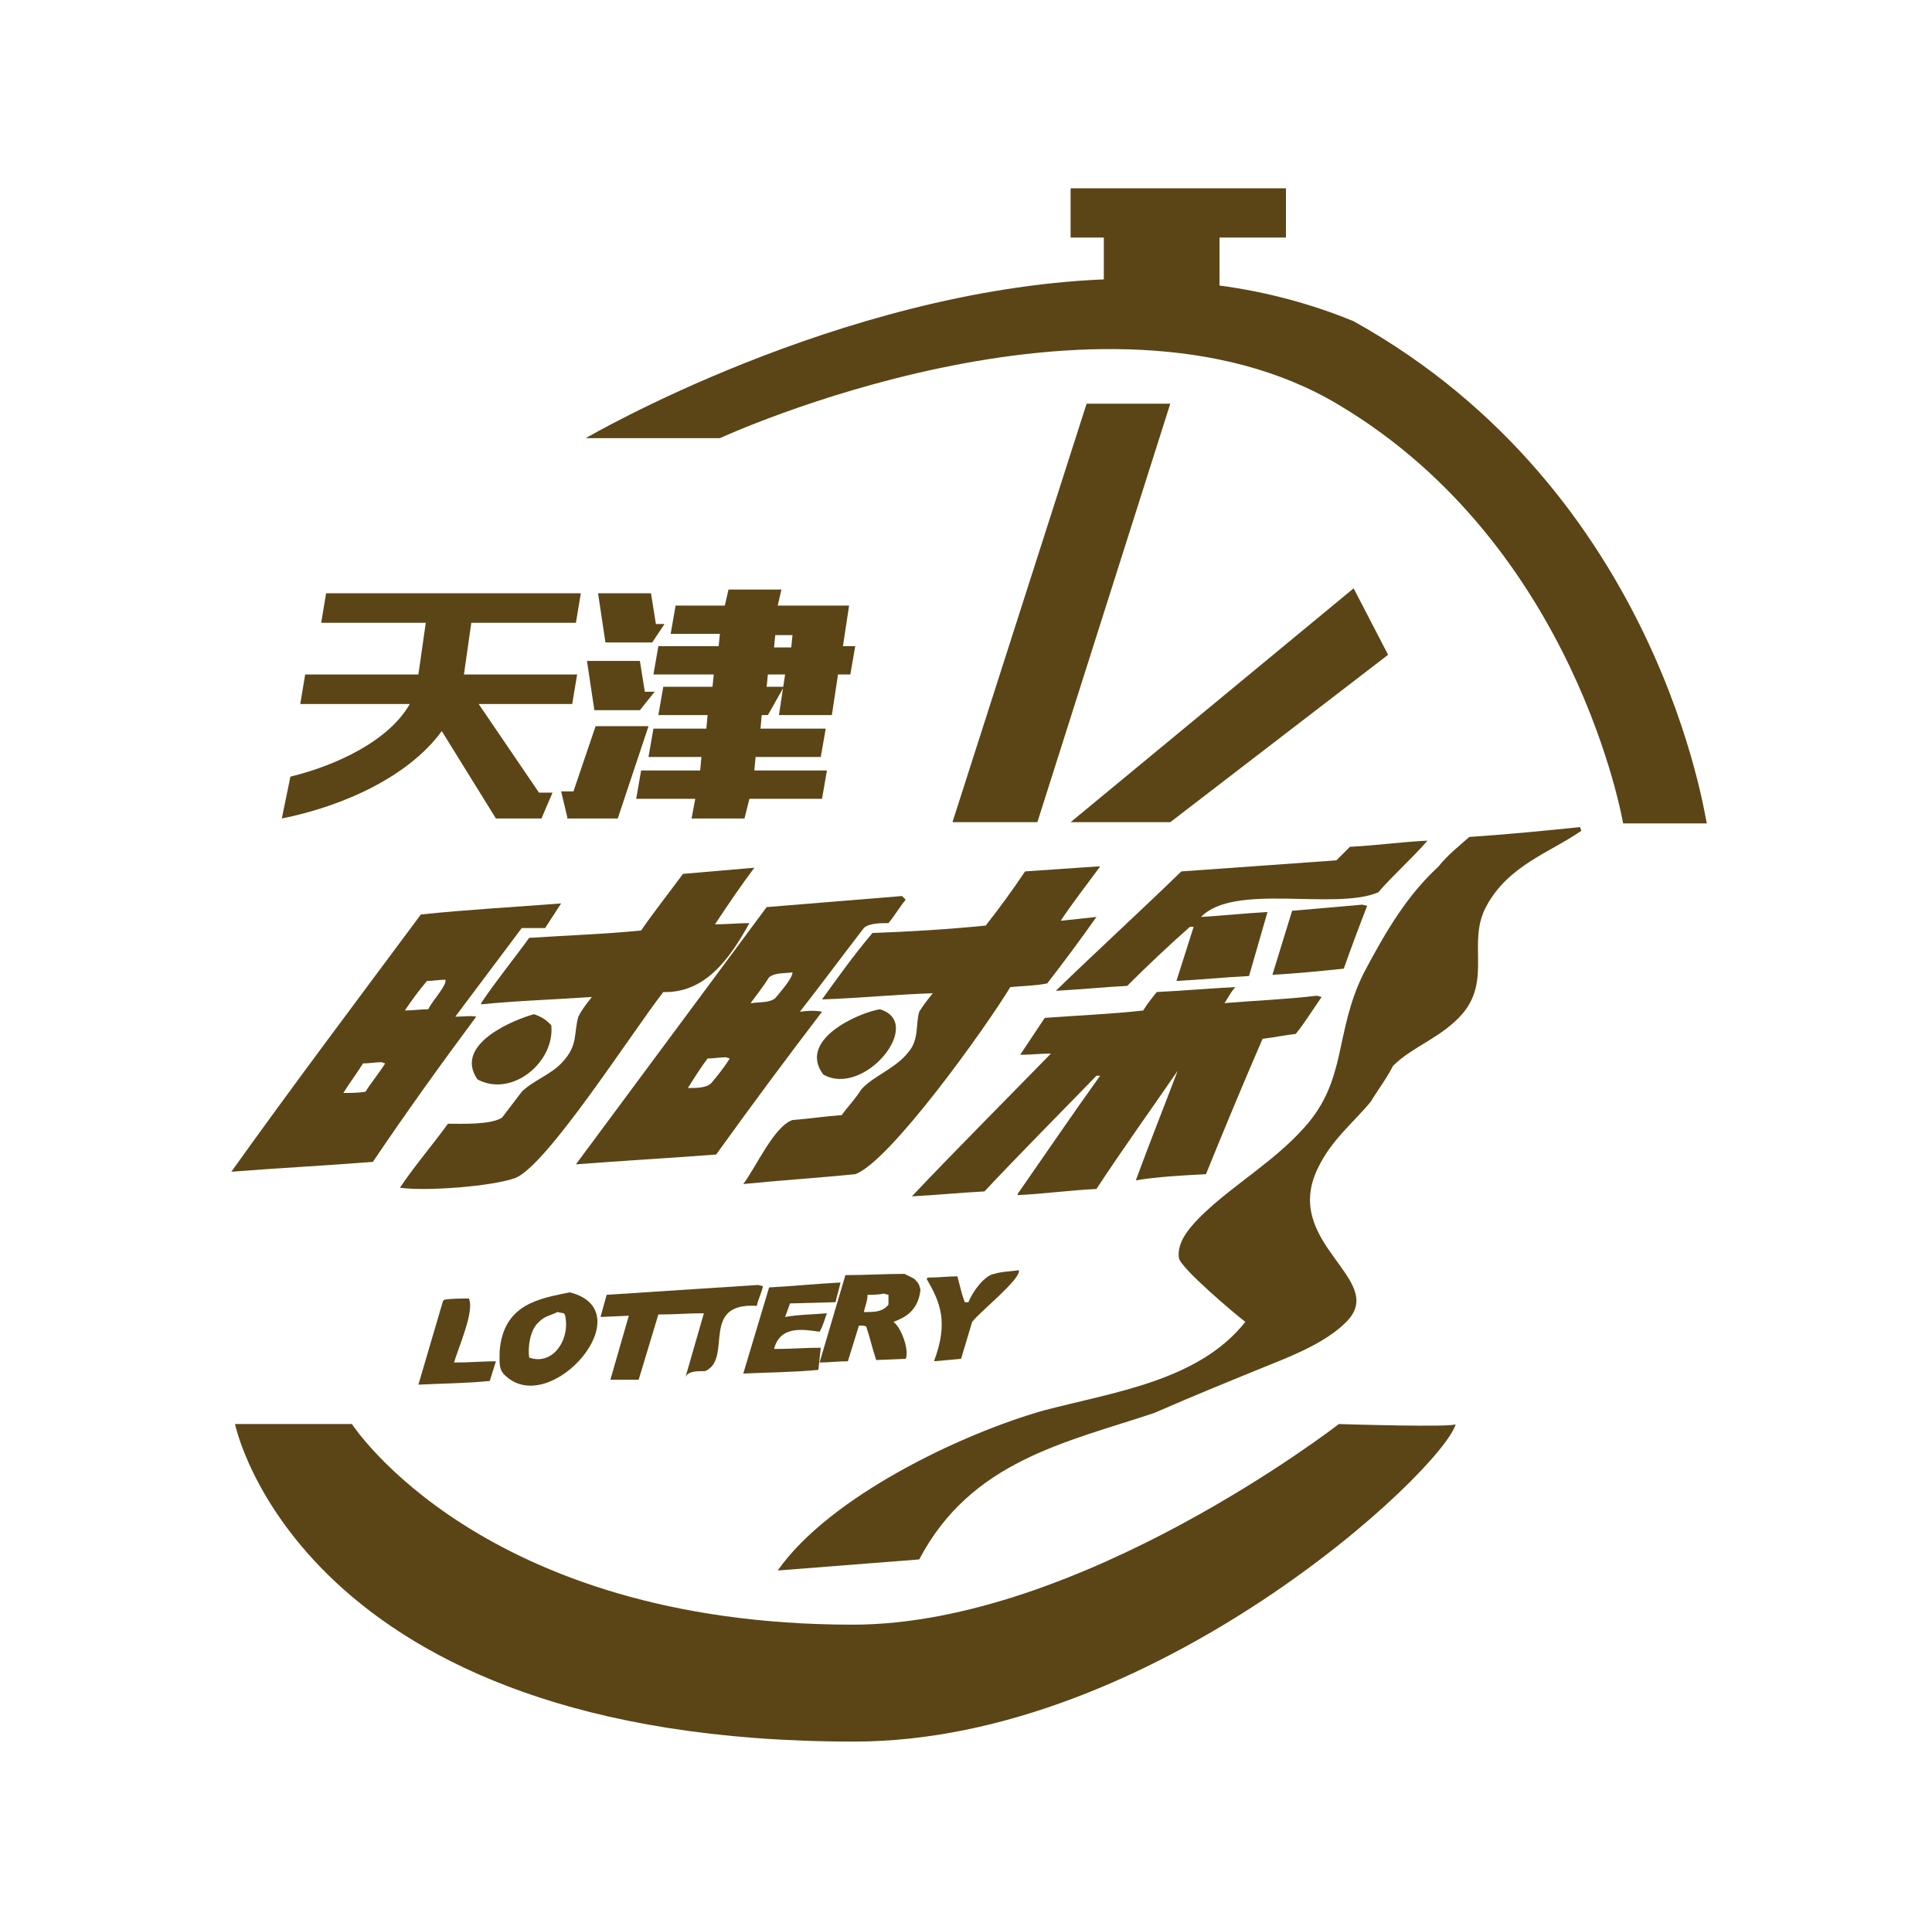 <?xml version="1.0" encoding="utf-8"?>
<!-- Generator: Adobe Illustrator 21.1.0, SVG Export Plug-In . SVG Version: 6.00 Build 0)  -->
<svg version="1.1" id="Layer_1" xmlns="http://www.w3.org/2000/svg" xmlns:xlink="http://www.w3.org/1999/xlink" x="0px" y="0px"
	 viewBox="0 0 157 156" style="enable-background:new 0 0 157 156;" xml:space="preserve">
<style type="text/css">
	.st0{fill:#5B4516;}
</style>
<g>
	<path id="XMLID_32_" class="st0" d="M78.1,110.4l0.9-3c0.6-0.8,4-3.5,3.8-4.2c-0.6,0.1-1.4,0.1-2,0.3c-0.8,0.1-1.8,1.5-2.1,2.3
		c-0.1,0-0.1,0-0.3,0c-0.3-0.8-0.4-1.4-0.6-2.1c-0.8,0-1.5,0.1-2.4,0.1l-0.1,0.1c1.1,1.9,1.8,3.5,0.6,6.7L78.1,110.4z"/>
	<path id="XMLID_31_" class="st0" d="M111.1,73.6l-0.4-0.1L105,74l-1.6,5.2c1.9-0.1,3.9-0.3,5.8-0.5C109.8,77,110.4,75.4,111.1,73.6
		z"/>
	<path id="XMLID_30_" class="st0" d="M98,95.4c1.5-3.7,3-7.3,4.6-11c0.9-0.1,1.8-0.3,2.7-0.4c0.8-1,1.4-2,2.1-3l-0.4-0.1
		c-2.5,0.3-5.1,0.4-7.5,0.6c0.3-0.4,0.5-0.9,0.9-1.3c-2.1,0.1-4.3,0.3-6.4,0.4c-0.4,0.5-0.8,1-1.1,1.5c-2.7,0.3-5.3,0.4-8,0.6l-2,3
		c0.9,0,1.6-0.1,2.5-0.1c-3.8,3.9-7.6,7.7-11.3,11.6c2-0.1,3.9-0.3,5.9-0.4c3-3.2,6.1-6.3,9.1-9.4c0.1,0,0.1,0,0.3,0
		c-2.3,3.2-4.4,6.3-6.7,9.6v0.1c2.1-0.1,4.3-0.4,6.4-0.5c2.1-3.2,4.4-6.4,6.6-9.6c-1.1,2.9-2.3,5.9-3.4,8.9
		C94.1,95.6,96.1,95.5,98,95.4z"/>
	<path id="XMLID_29_" class="st0" d="M66.7,109.5c-1.3,0-2.4,0.1-3.7,0.1h-0.1c0.5-1.9,2.3-1.6,3.7-1.4c0.3-0.5,0.4-1,0.6-1.5
		c-1.1,0.1-2.3,0.1-3.4,0.3l0.4-1.1l3.7-0.1c0.1-0.5,0.3-1.1,0.4-1.6c-1.9,0.1-3.9,0.3-5.8,0.4l-2.1,7c2-0.1,4-0.1,6.1-0.3
		L66.7,109.5z"/>
	<path class="st0" d="M66.8,82.2L66.8,82.2c-0.5-0.1-1.1-0.1-1.8,0c1.8-2.3,3.5-4.6,5.2-6.8c0.4-0.4,1.4-0.4,2-0.4
		c0.5-0.6,0.9-1.3,1.4-1.9l-0.3-0.3l-11,0.9L46.8,94.6c3.8-0.3,7.6-0.5,11.4-0.8C61,89.9,63.9,86,66.8,82.2z M62.5,79.4
		c0.5-0.4,1.3-0.3,1.9-0.4c0,0.5-1,1.6-1.4,2.1c-0.5,0.4-1.3,0.3-1.9,0.4H61C61.5,80.8,62,80.2,62.5,79.4z M55.9,88.4L55.9,88.4
		c0.5-0.8,1-1.6,1.6-2.4c0.5,0,1-0.1,1.5-0.1l0.3,0.1c-0.5,0.8-1,1.4-1.5,2C57.4,88.4,56.6,88.4,55.9,88.4z"/>
	<path id="XMLID_25_" class="st0" d="M66.9,87.3c3.3,1.9,8.3-4.2,4.6-5.3C69.7,82.3,64.8,84.5,66.9,87.3z"/>
	<path id="XMLID_24_" class="st0" d="M53.9,80.6c3.4,0.1,5.4-2.7,7-5.6c-0.9,0-1.9,0.1-2.8,0.1c1-1.5,2-3,3.2-4.6l-5.8,0.5
		c-1.1,1.5-2.3,3-3.4,4.6c-3,0.3-6.1,0.4-9.1,0.6c-1.3,1.8-2.7,3.5-3.9,5.3v0.1c3-0.3,6.1-0.4,9-0.6c-0.4,0.5-0.8,1-1.1,1.6
		c-0.4,1.4,0,2.3-1.3,3.7c-0.9,1-2.4,1.5-3.3,2.4l-1.6,2.1c-0.9,0.6-3.3,0.5-4.4,0.5c-1.3,1.8-2.7,3.4-3.9,5.2
		c2.1,0.3,7.5-0.1,9.4-0.8C44.5,94.6,51.2,84.1,53.9,80.6z"/>
	<path class="st0" d="M46.3,105c-2.4,0.5-5.4,0.9-5.7,4.8c0,0.9-0.1,1.5,0.5,2C44.8,115.2,52.3,106.5,46.3,105z M43.8,107.4
		c0.5-0.5,0.9-0.5,1.5-0.8l0.5,0.1l0.1,0.1c0.5,1.9-0.9,4.2-2.9,3.5C42.9,109.6,43,108.1,43.8,107.4z"/>
	<path id="XMLID_21_" class="st0" d="M38.1,105.5c-0.6,0-1.4,0-2,0.1l-0.1,0.1l-2,6.8c1.9-0.1,3.8-0.1,5.8-0.3l0.5-1.6
		c-1.1,0-2.1,0.1-3.3,0.1h-0.1C37.2,109.6,38.6,106.5,38.1,105.5z"/>
	<path id="XMLID_20_" class="st0" d="M44.8,83.3c-0.4-0.4-0.6-0.6-1.4-0.9c-1.5,0.4-6.6,2.4-4.6,5.3C41.6,89.2,45.1,86.3,44.8,83.3z
		"/>
	<path class="st0" d="M74.8,104.8c-0.1-0.4-0.1-0.5-0.5-0.9l-0.8-0.4c-1.6,0-3.2,0.1-4.8,0.1l0,0l-2.1,7.1c0.8,0,1.5-0.1,2.3-0.1
		l0.9-2.9c0.3,0,0.5,0,0.6,0.1c0.3,0.9,0.5,1.8,0.8,2.7l2.4-0.1c0.3-0.6-0.3-2.5-1-3C73.4,107.1,74.6,106.6,74.8,104.8z M70.2,106.6
		c0.1-0.5,0.3-0.9,0.3-1.4c0.4,0,0.9,0,1.3-0.1l0.4,0.1c0,0.3,0,0.5,0,0.8C71.7,106.6,71.1,106.6,70.2,106.6z"/>
	<path class="st0" d="M38.7,82.6L38.7,82.6c-0.5-0.1-1,0-1.6,0H37l5.4-7.2c0.6,0,1.3,0,1.9,0l1.3-2c-3.8,0.3-7.6,0.5-11.4,0.9
		c-5.2,7-10.4,13.9-15.4,20.9c3.8-0.3,7.7-0.5,11.5-0.8C33,90.4,35.8,86.5,38.7,82.6z M34.7,79.7c0.5,0,1-0.1,1.5-0.1
		c0.1,0.5-1,1.6-1.4,2.4c-0.6,0-1.3,0.1-1.9,0.1C33.5,81.2,34.1,80.4,34.7,79.7z M27.9,88.8c0.5-0.8,1.1-1.6,1.6-2.4
		c0.5,0,1-0.1,1.5-0.1l0.3,0.1c-0.5,0.8-1.1,1.5-1.6,2.3C29.1,88.8,28.5,88.8,27.9,88.8z"/>
	<path id="XMLID_14_" class="st0" d="M119.4,68c-0.9,0.8-1.8,1.5-2.5,2.4c-2.5,2.3-4.2,5.1-6.1,8.7c-2.4,4.9-1.3,8.6-4.8,12.5
		c-2.5,2.8-5.7,4.6-8.3,7.1c-0.8,0.8-2.1,2.1-1.9,3.5c0.1,0.8,4.6,4.6,5.4,5.2c-3.8,4.8-10.7,5.7-16.4,7.2c-6.7,1.9-17.4,7-21.6,13
		l11.5-0.9c4.2-8,11.9-9.5,19.1-11.9c3.2-1.4,6.4-2.7,9.6-4c2-0.8,4.6-1.9,6.1-3.5c3.2-3.4-5.4-6.3-2.4-12.4
		c1.1-2.3,2.9-3.7,4.3-5.4c0.6-1,1.3-1.9,1.8-2.9c1.6-1.6,4-2.3,5.7-4.3c2.3-2.8,0.3-5.8,1.9-8.7c1.8-3.3,5.1-4.3,7.7-6.1l-0.1-0.3
		C125.5,67.5,122.4,67.8,119.4,68z"/>
	<path id="XMLID_13_" class="st0" d="M110,26.1c-3.4-1.4-7.1-2.4-10.9-2.9v-3.9h5.4v-4H87v4h2.7v3.4c-21.6,0.9-42.1,12.9-42.1,12.9
		h10.9c0,0,31-14.3,50.3-2.7c19.3,11.5,23.1,34,23.1,34l0,0h6.8C138.6,66.8,135,40,110,26.1z"/>
	<path id="XMLID_12_" class="st0" d="M108.8,115.7c0,0-21,16.3-39.5,16.3c-30.2,0-40.7-16.3-40.7-16.3h-9.5c0,0,5.2,25.8,50.3,25.8
		c24.4,0,47.8-22,48.9-25.8C118.3,116,108.8,115.7,108.8,115.7z"/>
	<polygon id="XMLID_11_" class="st0" points="77.4,66.8 84.3,66.8 95.1,32.8 88.3,32.8 	"/>
	<path id="XMLID_10_" class="st0" d="M57.3,111.4c2.3-1-0.5-5.6,4.2-5.3c0.1-0.5,0.4-1.1,0.5-1.6l-0.4-0.1l-12.3,0.8l-0.5,1.8
		l2.3-0.1l-1.5,5.2c0.8,0,1.5,0,2.3,0l1.6-5.3c1.3,0,2.4-0.1,3.7-0.1l-1.5,5.2C55.9,111.4,56.6,111.4,57.3,111.4z"/>
	<polygon id="XMLID_9_" class="st0" points="87,66.8 95.1,66.8 112.8,53.2 110,47.8 	"/>
	<path id="XMLID_8_" class="st0" d="M114.1,70.3c0.6-0.6,1.3-1.3,1.9-2c-2.1,0.1-4.2,0.4-6.3,0.5c-0.4,0.4-0.8,0.8-1.1,1.1
		c-4.2,0.3-8.3,0.6-12.6,0.9c-3.4,3.3-6.8,6.4-10.2,9.7c1.9-0.1,3.9-0.3,5.8-0.4c1.6-1.6,3.4-3.3,5.1-4.8c0.1,0,0.1,0,0.3,0
		l-1.4,4.4c2-0.1,3.9-0.3,5.9-0.4l1.5-5.2c-1.8,0.1-3.7,0.3-5.4,0.4c2.7-2.8,10.9-0.5,14.4-2C112.6,71.8,113.3,71.1,114.1,70.3z"/>
	<path id="XMLID_7_" class="st0" d="M66.8,81.2c3-0.1,5.9-0.4,9-0.5c-0.4,0.5-0.8,1-1.1,1.5c-0.3,1,0,2.3-0.9,3.3
		c-1,1.3-2.8,1.9-3.8,3c-0.5,0.8-1.1,1.4-1.6,2.1c-1.4,0.1-2.7,0.3-4,0.4c-1.5,0.5-3,3.9-4,5.2c3-0.3,6.1-0.5,9.1-0.8
		c2.8-1,10.6-11.9,12.6-15.2c1-0.1,2-0.1,3-0.3c1.4-1.8,2.8-3.7,4-5.4l-2.8,0.3h-0.1c1-1.5,2.1-2.9,3.2-4.4h-0.3l-5.8,0.4
		c-1,1.5-2.1,3-3.2,4.4c-3,0.3-6.2,0.5-9.2,0.6C69.3,77.7,68.1,79.4,66.8,81.2z"/>
</g>
<g>
	<path id="XMLID_6_" class="st0" d="M23.6,63.1c3.7-0.9,8-2.9,9.7-5.9h-8.9l0.4-2.4h9.2l0.6-4.2h-8.5l0.4-2.4h20.7l-0.4,2.4h-8.5
		l-0.6,4.2h9.2l-0.4,2.4h-7.6l4.9,7.2h1.1L44,66.5h-3.7l-4.4-7.1c-2.7,3.7-8,6.1-13,7.1L23.6,63.1z"/>
	<path class="st0" d="M46.1,66.4l-0.5-2.1h1l1.8-5.3h4.3l-2.5,7.5H46.1z M49.2,52.2l-0.6-4h4.3l0.4,2.5H54l-1,1.5H49.2z M48.3,57.7
		l-0.6-4H52l0.4,2.5h0.8L52,57.7H48.3z M57.4,59.2l0.1-1.1h-4l0.4-2.3h4l0.1-1h-4.9l0.4-2.3h4.9l0.1-1h-4l0.4-2.3h4l0.3-1.3h4.3
		l-0.3,1.3H69l-0.5,3.3h1l-0.4,2.3h-1l-0.5,3.3h-4.3l0.5-3.3h-1.4l-0.1,1h1.4l-1.3,2.3h-0.5l-0.1,1.1h5.3l-0.4,2.3h-5.3l-0.1,1.1
		h5.9l-0.4,2.3h-5.9l-0.4,1.6h-4.3l0.3-1.6h-4.8l0.4-2.3h4.8l0.1-1.1h-4.3l0.4-2.3C53,59.2,57.4,59.2,57.4,59.2z M63,51.6l-0.1,1
		h1.4l0.1-1H63z"/>
</g>
</svg>
